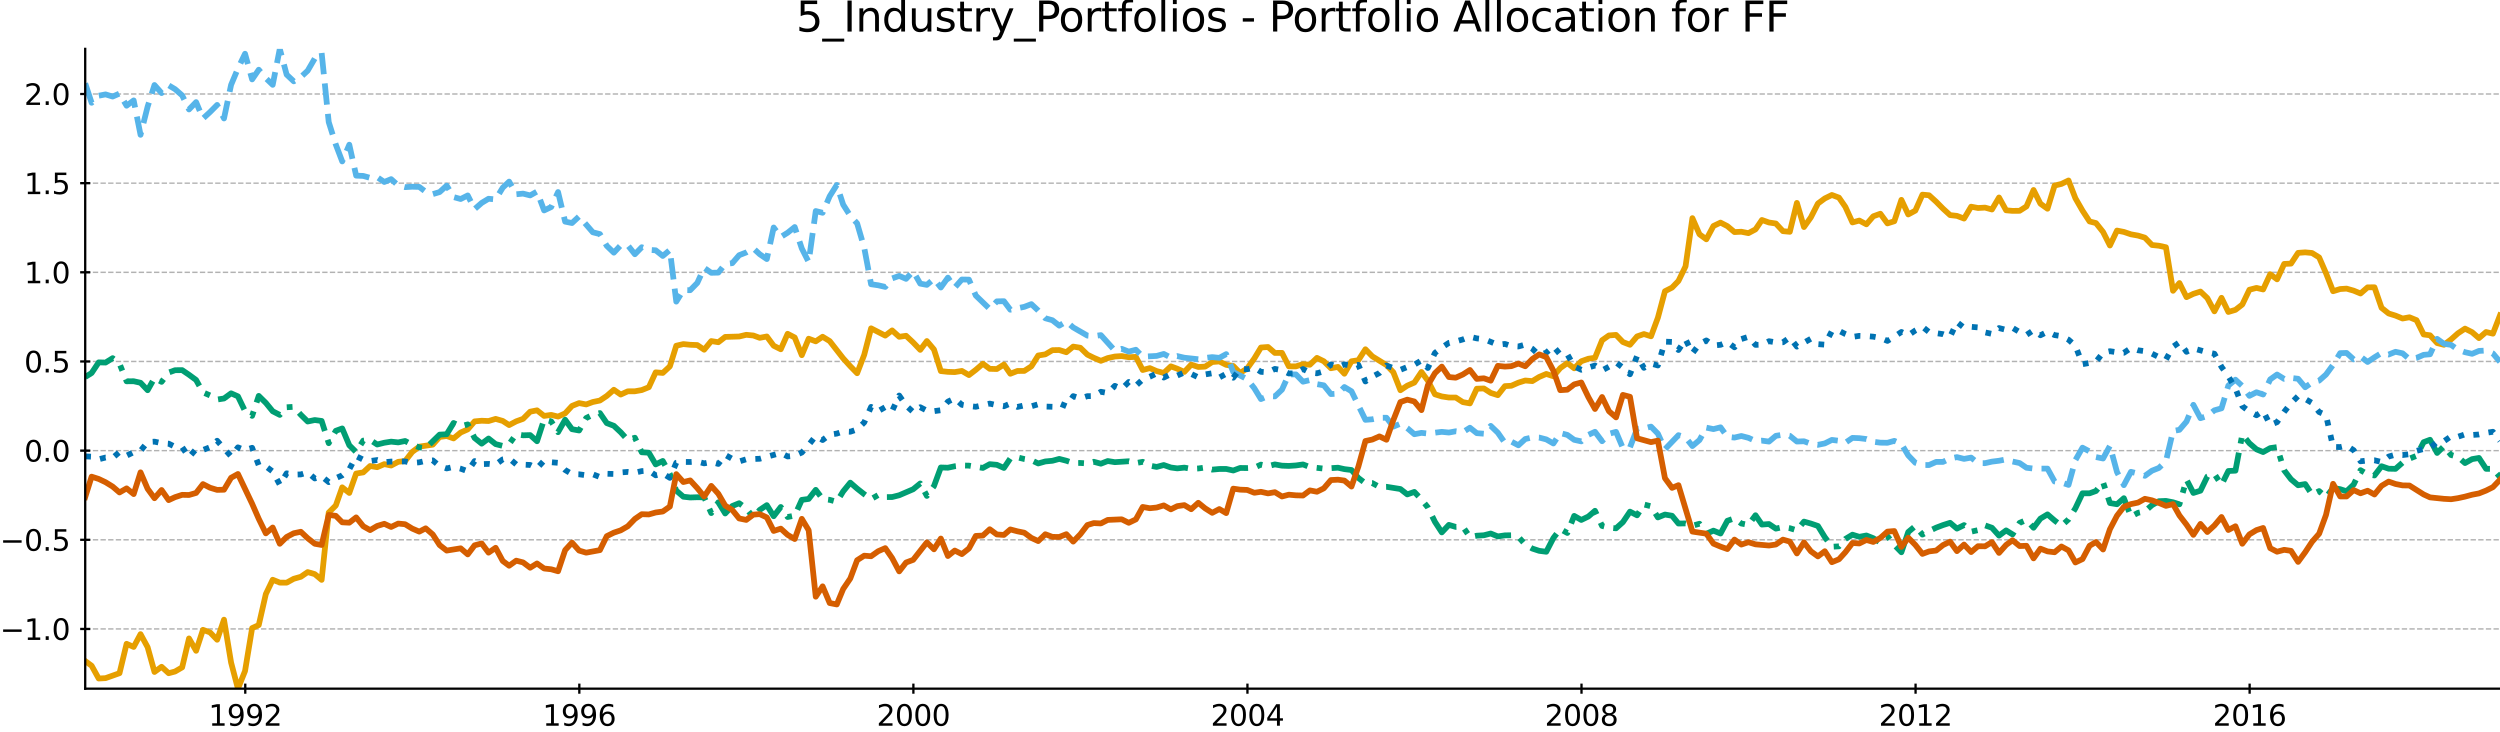 <?xml version="1.0" encoding="utf-8" standalone="no"?>
<!DOCTYPE svg PUBLIC "-//W3C//DTD SVG 1.1//EN"
  "http://www.w3.org/Graphics/SVG/1.1/DTD/svg11.dtd">
<svg xmlns:xlink="http://www.w3.org/1999/xlink" width="866.533pt" height="253.63pt" viewBox="0 0 866.533 253.63" xmlns="http://www.w3.org/2000/svg" version="1.1">
 <defs>
  <style type="text/css">*{stroke-linejoin: round; stroke-linecap: butt}</style>
 </defs>
 <g id="figure_1">
  <g id="patch_1">
   <path d="M 0 253.63 
L 866.533 253.63 
L 866.533 0 
L 0 0 
z
" style="fill: #ffffff"/>
  </g>
  <g id="axes_1">
   <g id="patch_2">
    <path d="M 29.533 238.702 
L 866.533 238.702 
L 866.533 16.942 
L 29.533 16.942 
z
" style="fill: #ffffff"/>
   </g>
   <g id="matplotlib.axis_1">
    <g id="xtick_1">
     <g id="line2d_1">
      <defs>
       <path id="m4f20a49d21" d="M 0 1.75 
L 0 -1.75 
" style="stroke: #000000; stroke-width: 0.8"/>
      </defs>
      <g>
       <use xlink:href="#m4f20a49d21" x="85.011" y="238.702" style="stroke: #000000; stroke-width: 0.8"/>
      </g>
     </g>
     <g id="text_1">
      <!-- 1992 -->
      <g transform="translate(72.286 251.55) scale(0.1 -0.1)">
       <defs>
        <path id="DejaVuSans-31" d="M 794 531 
L 1825 531 
L 1825 4091 
L 703 3866 
L 703 4441 
L 1819 4666 
L 2450 4666 
L 2450 531 
L 3481 531 
L 3481 0 
L 794 0 
L 794 531 
z
" transform="scale(0.016)"/>
        <path id="DejaVuSans-39" d="M 703 97 
L 703 672 
Q 941 559 1184 500 
Q 1428 441 1663 441 
Q 2288 441 2617 861 
Q 2947 1281 2994 2138 
Q 2813 1869 2534 1725 
Q 2256 1581 1919 1581 
Q 1219 1581 811 2004 
Q 403 2428 403 3163 
Q 403 3881 828 4315 
Q 1253 4750 1959 4750 
Q 2769 4750 3195 4129 
Q 3622 3509 3622 2328 
Q 3622 1225 3098 567 
Q 2575 -91 1691 -91 
Q 1453 -91 1209 -44 
Q 966 3 703 97 
z
M 1959 2075 
Q 2384 2075 2632 2365 
Q 2881 2656 2881 3163 
Q 2881 3666 2632 3958 
Q 2384 4250 1959 4250 
Q 1534 4250 1286 3958 
Q 1038 3666 1038 3163 
Q 1038 2656 1286 2365 
Q 1534 2075 1959 2075 
z
" transform="scale(0.016)"/>
        <path id="DejaVuSans-32" d="M 1228 531 
L 3431 531 
L 3431 0 
L 469 0 
L 469 531 
Q 828 903 1448 1529 
Q 2069 2156 2228 2338 
Q 2531 2678 2651 2914 
Q 2772 3150 2772 3378 
Q 2772 3750 2511 3984 
Q 2250 4219 1831 4219 
Q 1534 4219 1204 4116 
Q 875 4013 500 3803 
L 500 4441 
Q 881 4594 1212 4672 
Q 1544 4750 1819 4750 
Q 2544 4750 2975 4387 
Q 3406 4025 3406 3419 
Q 3406 3131 3298 2873 
Q 3191 2616 2906 2266 
Q 2828 2175 2409 1742 
Q 1991 1309 1228 531 
z
" transform="scale(0.016)"/>
       </defs>
       <use xlink:href="#DejaVuSans-31"/>
       <use xlink:href="#DejaVuSans-39" x="63.623"/>
       <use xlink:href="#DejaVuSans-39" x="127.246"/>
       <use xlink:href="#DejaVuSans-32" x="190.869"/>
      </g>
     </g>
    </g>
    <g id="xtick_2">
     <g id="line2d_2">
      <g>
       <use xlink:href="#m4f20a49d21" x="200.8" y="238.702" style="stroke: #000000; stroke-width: 0.8"/>
      </g>
     </g>
     <g id="text_2">
      <!-- 1996 -->
      <g transform="translate(188.075 251.55) scale(0.1 -0.1)">
       <defs>
        <path id="DejaVuSans-36" d="M 2113 2584 
Q 1688 2584 1439 2293 
Q 1191 2003 1191 1497 
Q 1191 994 1439 701 
Q 1688 409 2113 409 
Q 2538 409 2786 701 
Q 3034 994 3034 1497 
Q 3034 2003 2786 2293 
Q 2538 2584 2113 2584 
z
M 3366 4563 
L 3366 3988 
Q 3128 4100 2886 4159 
Q 2644 4219 2406 4219 
Q 1781 4219 1451 3797 
Q 1122 3375 1075 2522 
Q 1259 2794 1537 2939 
Q 1816 3084 2150 3084 
Q 2853 3084 3261 2657 
Q 3669 2231 3669 1497 
Q 3669 778 3244 343 
Q 2819 -91 2113 -91 
Q 1303 -91 875 529 
Q 447 1150 447 2328 
Q 447 3434 972 4092 
Q 1497 4750 2381 4750 
Q 2619 4750 2861 4703 
Q 3103 4656 3366 4563 
z
" transform="scale(0.016)"/>
       </defs>
       <use xlink:href="#DejaVuSans-31"/>
       <use xlink:href="#DejaVuSans-39" x="63.623"/>
       <use xlink:href="#DejaVuSans-39" x="127.246"/>
       <use xlink:href="#DejaVuSans-36" x="190.869"/>
      </g>
     </g>
    </g>
    <g id="xtick_3">
     <g id="line2d_3">
      <g>
       <use xlink:href="#m4f20a49d21" x="316.59" y="238.702" style="stroke: #000000; stroke-width: 0.8"/>
      </g>
     </g>
     <g id="text_3">
      <!-- 2000 -->
      <g transform="translate(303.865 251.55) scale(0.1 -0.1)">
       <defs>
        <path id="DejaVuSans-30" d="M 2034 4250 
Q 1547 4250 1301 3770 
Q 1056 3291 1056 2328 
Q 1056 1369 1301 889 
Q 1547 409 2034 409 
Q 2525 409 2770 889 
Q 3016 1369 3016 2328 
Q 3016 3291 2770 3770 
Q 2525 4250 2034 4250 
z
M 2034 4750 
Q 2819 4750 3233 4129 
Q 3647 3509 3647 2328 
Q 3647 1150 3233 529 
Q 2819 -91 2034 -91 
Q 1250 -91 836 529 
Q 422 1150 422 2328 
Q 422 3509 836 4129 
Q 1250 4750 2034 4750 
z
" transform="scale(0.016)"/>
       </defs>
       <use xlink:href="#DejaVuSans-32"/>
       <use xlink:href="#DejaVuSans-30" x="63.623"/>
       <use xlink:href="#DejaVuSans-30" x="127.246"/>
       <use xlink:href="#DejaVuSans-30" x="190.869"/>
      </g>
     </g>
    </g>
    <g id="xtick_4">
     <g id="line2d_4">
      <g>
       <use xlink:href="#m4f20a49d21" x="432.38" y="238.702" style="stroke: #000000; stroke-width: 0.8"/>
      </g>
     </g>
     <g id="text_4">
      <!-- 2004 -->
      <g transform="translate(419.655 251.55) scale(0.1 -0.1)">
       <defs>
        <path id="DejaVuSans-34" d="M 2419 4116 
L 825 1625 
L 2419 1625 
L 2419 4116 
z
M 2253 4666 
L 3047 4666 
L 3047 1625 
L 3713 1625 
L 3713 1100 
L 3047 1100 
L 3047 0 
L 2419 0 
L 2419 1100 
L 313 1100 
L 313 1709 
L 2253 4666 
z
" transform="scale(0.016)"/>
       </defs>
       <use xlink:href="#DejaVuSans-32"/>
       <use xlink:href="#DejaVuSans-30" x="63.623"/>
       <use xlink:href="#DejaVuSans-30" x="127.246"/>
       <use xlink:href="#DejaVuSans-34" x="190.869"/>
      </g>
     </g>
    </g>
    <g id="xtick_5">
     <g id="line2d_5">
      <g>
       <use xlink:href="#m4f20a49d21" x="548.17" y="238.702" style="stroke: #000000; stroke-width: 0.8"/>
      </g>
     </g>
     <g id="text_5">
      <!-- 2008 -->
      <g transform="translate(535.445 251.55) scale(0.1 -0.1)">
       <defs>
        <path id="DejaVuSans-38" d="M 2034 2216 
Q 1584 2216 1326 1975 
Q 1069 1734 1069 1313 
Q 1069 891 1326 650 
Q 1584 409 2034 409 
Q 2484 409 2743 651 
Q 3003 894 3003 1313 
Q 3003 1734 2745 1975 
Q 2488 2216 2034 2216 
z
M 1403 2484 
Q 997 2584 770 2862 
Q 544 3141 544 3541 
Q 544 4100 942 4425 
Q 1341 4750 2034 4750 
Q 2731 4750 3128 4425 
Q 3525 4100 3525 3541 
Q 3525 3141 3298 2862 
Q 3072 2584 2669 2484 
Q 3125 2378 3379 2068 
Q 3634 1759 3634 1313 
Q 3634 634 3220 271 
Q 2806 -91 2034 -91 
Q 1263 -91 848 271 
Q 434 634 434 1313 
Q 434 1759 690 2068 
Q 947 2378 1403 2484 
z
M 1172 3481 
Q 1172 3119 1398 2916 
Q 1625 2713 2034 2713 
Q 2441 2713 2670 2916 
Q 2900 3119 2900 3481 
Q 2900 3844 2670 4047 
Q 2441 4250 2034 4250 
Q 1625 4250 1398 4047 
Q 1172 3844 1172 3481 
z
" transform="scale(0.016)"/>
       </defs>
       <use xlink:href="#DejaVuSans-32"/>
       <use xlink:href="#DejaVuSans-30" x="63.623"/>
       <use xlink:href="#DejaVuSans-30" x="127.246"/>
       <use xlink:href="#DejaVuSans-38" x="190.869"/>
      </g>
     </g>
    </g>
    <g id="xtick_6">
     <g id="line2d_6">
      <g>
       <use xlink:href="#m4f20a49d21" x="663.96" y="238.702" style="stroke: #000000; stroke-width: 0.8"/>
      </g>
     </g>
     <g id="text_6">
      <!-- 2012 -->
      <g transform="translate(651.235 251.55) scale(0.1 -0.1)">
       <use xlink:href="#DejaVuSans-32"/>
       <use xlink:href="#DejaVuSans-30" x="63.623"/>
       <use xlink:href="#DejaVuSans-31" x="127.246"/>
       <use xlink:href="#DejaVuSans-32" x="190.869"/>
      </g>
     </g>
    </g>
    <g id="xtick_7">
     <g id="line2d_7">
      <g>
       <use xlink:href="#m4f20a49d21" x="779.75" y="238.702" style="stroke: #000000; stroke-width: 0.8"/>
      </g>
     </g>
     <g id="text_7">
      <!-- 2016 -->
      <g transform="translate(767.025 251.55) scale(0.1 -0.1)">
       <use xlink:href="#DejaVuSans-32"/>
       <use xlink:href="#DejaVuSans-30" x="63.623"/>
       <use xlink:href="#DejaVuSans-31" x="127.246"/>
       <use xlink:href="#DejaVuSans-36" x="190.869"/>
      </g>
     </g>
    </g>
   </g>
   <g id="matplotlib.axis_2">
    <g id="ytick_1">
     <g id="line2d_8">
      <path d="M 29.533 218.003 
L 866.533 218.003 
" clip-path="url(#p9a64d55aba)" style="fill: none; stroke-dasharray: 1.85,0.8; stroke-dashoffset: 0; stroke: #b2b2b2; stroke-width: 0.5"/>
     </g>
     <g id="line2d_9">
      <defs>
       <path id="md3fac40195" d="M 1.75 0 
L -1.75 -0 
" style="stroke: #000000; stroke-width: 0.8"/>
      </defs>
      <g>
       <use xlink:href="#md3fac40195" x="29.533" y="218.003" style="stroke: #000000; stroke-width: 0.8"/>
      </g>
     </g>
     <g id="text_8">
      <!-- −1.0 -->
      <g transform="translate(0 221.802) scale(0.1 -0.1)">
       <defs>
        <path id="DejaVuSans-2212" d="M 678 2272 
L 4684 2272 
L 4684 1741 
L 678 1741 
L 678 2272 
z
" transform="scale(0.016)"/>
        <path id="DejaVuSans-2e" d="M 684 794 
L 1344 794 
L 1344 0 
L 684 0 
L 684 794 
z
" transform="scale(0.016)"/>
       </defs>
       <use xlink:href="#DejaVuSans-2212"/>
       <use xlink:href="#DejaVuSans-31" x="83.789"/>
       <use xlink:href="#DejaVuSans-2e" x="147.412"/>
       <use xlink:href="#DejaVuSans-30" x="179.199"/>
      </g>
     </g>
    </g>
    <g id="ytick_2">
     <g id="line2d_10">
      <path d="M 29.533 187.1 
L 866.533 187.1 
" clip-path="url(#p9a64d55aba)" style="fill: none; stroke-dasharray: 1.85,0.8; stroke-dashoffset: 0; stroke: #b2b2b2; stroke-width: 0.5"/>
     </g>
     <g id="line2d_11">
      <g>
       <use xlink:href="#md3fac40195" x="29.533" y="187.1" style="stroke: #000000; stroke-width: 0.8"/>
      </g>
     </g>
     <g id="text_9">
      <!-- −0.5 -->
      <g transform="translate(0 190.899) scale(0.1 -0.1)">
       <defs>
        <path id="DejaVuSans-35" d="M 691 4666 
L 3169 4666 
L 3169 4134 
L 1269 4134 
L 1269 2991 
Q 1406 3038 1543 3061 
Q 1681 3084 1819 3084 
Q 2600 3084 3056 2656 
Q 3513 2228 3513 1497 
Q 3513 744 3044 326 
Q 2575 -91 1722 -91 
Q 1428 -91 1123 -41 
Q 819 9 494 109 
L 494 744 
Q 775 591 1075 516 
Q 1375 441 1709 441 
Q 2250 441 2565 725 
Q 2881 1009 2881 1497 
Q 2881 1984 2565 2268 
Q 2250 2553 1709 2553 
Q 1456 2553 1204 2497 
Q 953 2441 691 2322 
L 691 4666 
z
" transform="scale(0.016)"/>
       </defs>
       <use xlink:href="#DejaVuSans-2212"/>
       <use xlink:href="#DejaVuSans-30" x="83.789"/>
       <use xlink:href="#DejaVuSans-2e" x="147.412"/>
       <use xlink:href="#DejaVuSans-35" x="179.199"/>
      </g>
     </g>
    </g>
    <g id="ytick_3">
     <g id="line2d_12">
      <path d="M 29.533 156.196 
L 866.533 156.196 
" clip-path="url(#p9a64d55aba)" style="fill: none; stroke-dasharray: 1.85,0.8; stroke-dashoffset: 0; stroke: #b2b2b2; stroke-width: 0.5"/>
     </g>
     <g id="line2d_13">
      <g>
       <use xlink:href="#md3fac40195" x="29.533" y="156.196" style="stroke: #000000; stroke-width: 0.8"/>
      </g>
     </g>
     <g id="text_10">
      <!-- 0.0 -->
      <g transform="translate(8.38 159.995) scale(0.1 -0.1)">
       <use xlink:href="#DejaVuSans-30"/>
       <use xlink:href="#DejaVuSans-2e" x="63.623"/>
       <use xlink:href="#DejaVuSans-30" x="95.41"/>
      </g>
     </g>
    </g>
    <g id="ytick_4">
     <g id="line2d_14">
      <path d="M 29.533 125.292 
L 866.533 125.292 
" clip-path="url(#p9a64d55aba)" style="fill: none; stroke-dasharray: 1.85,0.8; stroke-dashoffset: 0; stroke: #b2b2b2; stroke-width: 0.5"/>
     </g>
     <g id="line2d_15">
      <g>
       <use xlink:href="#md3fac40195" x="29.533" y="125.292" style="stroke: #000000; stroke-width: 0.8"/>
      </g>
     </g>
     <g id="text_11">
      <!-- 0.5 -->
      <g transform="translate(8.38 129.091) scale(0.1 -0.1)">
       <use xlink:href="#DejaVuSans-30"/>
       <use xlink:href="#DejaVuSans-2e" x="63.623"/>
       <use xlink:href="#DejaVuSans-35" x="95.41"/>
      </g>
     </g>
    </g>
    <g id="ytick_5">
     <g id="line2d_16">
      <path d="M 29.533 94.388 
L 866.533 94.388 
" clip-path="url(#p9a64d55aba)" style="fill: none; stroke-dasharray: 1.85,0.8; stroke-dashoffset: 0; stroke: #b2b2b2; stroke-width: 0.5"/>
     </g>
     <g id="line2d_17">
      <g>
       <use xlink:href="#md3fac40195" x="29.533" y="94.388" style="stroke: #000000; stroke-width: 0.8"/>
      </g>
     </g>
     <g id="text_12">
      <!-- 1.0 -->
      <g transform="translate(8.38 98.187) scale(0.1 -0.1)">
       <use xlink:href="#DejaVuSans-31"/>
       <use xlink:href="#DejaVuSans-2e" x="63.623"/>
       <use xlink:href="#DejaVuSans-30" x="95.41"/>
      </g>
     </g>
    </g>
    <g id="ytick_6">
     <g id="line2d_18">
      <path d="M 29.533 63.484 
L 866.533 63.484 
" clip-path="url(#p9a64d55aba)" style="fill: none; stroke-dasharray: 1.85,0.8; stroke-dashoffset: 0; stroke: #b2b2b2; stroke-width: 0.5"/>
     </g>
     <g id="line2d_19">
      <g>
       <use xlink:href="#md3fac40195" x="29.533" y="63.484" style="stroke: #000000; stroke-width: 0.8"/>
      </g>
     </g>
     <g id="text_13">
      <!-- 1.5 -->
      <g transform="translate(8.38 67.284) scale(0.1 -0.1)">
       <use xlink:href="#DejaVuSans-31"/>
       <use xlink:href="#DejaVuSans-2e" x="63.623"/>
       <use xlink:href="#DejaVuSans-35" x="95.41"/>
      </g>
     </g>
    </g>
    <g id="ytick_7">
     <g id="line2d_20">
      <path d="M 29.533 32.581 
L 866.533 32.581 
" clip-path="url(#p9a64d55aba)" style="fill: none; stroke-dasharray: 1.85,0.8; stroke-dashoffset: 0; stroke: #b2b2b2; stroke-width: 0.5"/>
     </g>
     <g id="line2d_21">
      <g>
       <use xlink:href="#md3fac40195" x="29.533" y="32.581" style="stroke: #000000; stroke-width: 0.8"/>
      </g>
     </g>
     <g id="text_14">
      <!-- 2.0 -->
      <g transform="translate(8.38 36.38) scale(0.1 -0.1)">
       <use xlink:href="#DejaVuSans-32"/>
       <use xlink:href="#DejaVuSans-2e" x="63.623"/>
       <use xlink:href="#DejaVuSans-30" x="95.41"/>
      </g>
     </g>
    </g>
   </g>
   <g id="line2d_22">
    <path d="M 29.533 229.126 
L 31.752 230.743 
L 34.209 235.181 
L 36.586 235.052 
L 41.421 233.339 
L 43.878 223.157 
L 46.335 224.234 
L 48.712 219.807 
L 51.169 224.327 
L 53.547 232.912 
L 56.004 231.116 
L 58.46 233.345 
L 60.68 232.753 
L 63.136 231.317 
L 65.514 221.29 
L 67.971 225.572 
L 70.349 218.307 
L 72.805 219.2 
L 75.262 221.745 
L 77.64 214.792 
L 80.097 229.639 
L 82.474 238.702 
L 84.931 232.593 
L 87.388 217.709 
L 89.686 216.659 
L 92.143 205.899 
L 94.521 200.949 
L 96.978 201.94 
L 99.355 201.963 
L 101.812 200.618 
L 104.269 199.922 
L 106.647 198.287 
L 109.104 198.999 
L 111.481 200.991 
L 113.938 177.657 
L 116.395 175.204 
L 118.614 168.918 
L 121.071 170.864 
L 123.449 164.138 
L 125.906 163.736 
L 128.283 161.524 
L 130.74 161.933 
L 133.197 160.87 
L 135.574 161.357 
L 138.031 160.067 
L 140.409 159.809 
L 142.866 156.661 
L 145.323 154.808 
L 149.999 154.121 
L 152.376 151.461 
L 154.833 151.122 
L 157.211 151.962 
L 159.668 149.919 
L 162.125 148.829 
L 164.502 146.059 
L 166.959 145.836 
L 169.337 145.935 
L 171.793 145.194 
L 174.25 145.901 
L 176.469 147.338 
L 178.926 146.041 
L 181.304 145.176 
L 183.761 142.696 
L 186.138 142.224 
L 188.595 144.163 
L 191.052 143.807 
L 193.43 144.392 
L 195.887 143.28 
L 198.264 140.696 
L 200.721 139.713 
L 203.178 140.182 
L 205.476 139.339 
L 207.933 138.829 
L 210.311 137.244 
L 212.768 135.098 
L 215.145 136.758 
L 217.602 135.638 
L 220.059 135.623 
L 222.437 135.199 
L 224.894 134.213 
L 227.271 129.056 
L 229.728 129.263 
L 232.185 126.987 
L 234.404 119.834 
L 236.861 119.263 
L 239.239 119.507 
L 241.695 119.601 
L 244.073 121.214 
L 246.53 118.219 
L 248.987 118.619 
L 251.364 116.78 
L 256.199 116.635 
L 258.656 116.052 
L 261.113 116.284 
L 263.332 117.097 
L 265.789 116.626 
L 268.166 119.84 
L 270.623 121.063 
L 273.001 115.7 
L 275.458 116.978 
L 277.914 123.104 
L 280.292 117.397 
L 282.749 118.314 
L 285.127 116.722 
L 287.583 118.227 
L 292.259 124.213 
L 294.716 126.928 
L 297.094 129.364 
L 299.551 122.976 
L 301.928 113.806 
L 306.842 116.327 
L 309.22 114.523 
L 311.677 116.738 
L 314.054 116.385 
L 316.511 118.694 
L 318.968 121.264 
L 321.266 118.21 
L 323.723 121.128 
L 326.101 128.622 
L 328.558 128.887 
L 330.935 128.971 
L 333.392 128.569 
L 335.849 130.007 
L 338.227 128.185 
L 340.683 126.077 
L 343.061 127.841 
L 345.518 127.908 
L 347.975 126.351 
L 350.194 129.546 
L 352.651 128.582 
L 355.028 128.562 
L 357.485 126.978 
L 359.863 123.215 
L 362.32 122.823 
L 364.777 121.374 
L 367.154 121.324 
L 369.611 122.088 
L 371.989 120.136 
L 374.446 120.536 
L 376.902 122.924 
L 379.122 124.018 
L 381.578 125.071 
L 383.956 124.113 
L 386.413 123.58 
L 388.791 123.41 
L 391.247 123.816 
L 393.704 123.692 
L 396.082 128.25 
L 398.539 127.592 
L 400.916 128.622 
L 403.373 129.267 
L 405.83 126.978 
L 408.049 127.799 
L 410.506 128.908 
L 412.884 126.378 
L 415.341 127.197 
L 417.718 127.076 
L 420.175 125.483 
L 422.632 125.281 
L 425.01 126.465 
L 427.466 126.845 
L 429.844 129.287 
L 432.301 127.703 
L 434.758 124.255 
L 437.056 120.454 
L 439.513 120.272 
L 441.891 122.336 
L 444.348 122.307 
L 446.725 126.974 
L 449.182 126.993 
L 451.639 126.213 
L 454.016 126.426 
L 456.473 124.047 
L 458.851 125.217 
L 461.308 127.633 
L 463.765 127.173 
L 465.984 129.539 
L 468.441 125.222 
L 470.818 124.857 
L 473.275 121.061 
L 475.653 123.508 
L 480.567 126.53 
L 482.944 129.018 
L 485.401 135.26 
L 487.779 133.673 
L 490.235 132.605 
L 492.692 128.932 
L 494.911 131.939 
L 497.368 136.672 
L 499.746 137.41 
L 502.203 137.786 
L 504.58 137.787 
L 507.037 139.378 
L 509.494 139.821 
L 511.872 134.729 
L 514.329 134.647 
L 516.706 136.183 
L 519.163 136.972 
L 521.62 133.838 
L 523.839 133.713 
L 526.296 132.634 
L 528.674 131.887 
L 531.13 132.096 
L 533.508 130.651 
L 535.965 129.611 
L 538.422 130.416 
L 540.799 127.592 
L 543.256 125.842 
L 545.634 127.655 
L 548.091 125.224 
L 550.548 124.341 
L 552.846 124.007 
L 555.303 117.945 
L 557.681 116.27 
L 560.137 116.079 
L 562.515 118.551 
L 564.972 119.504 
L 567.429 116.607 
L 569.806 115.786 
L 572.263 116.564 
L 574.641 110.128 
L 577.098 100.938 
L 579.555 99.686 
L 581.774 97.381 
L 584.231 92.316 
L 586.608 75.614 
L 589.065 81.208 
L 591.443 82.946 
L 593.9 78.331 
L 596.356 77.158 
L 598.734 78.383 
L 601.191 80.439 
L 603.569 80.323 
L 606.025 80.81 
L 608.482 79.507 
L 610.701 76.249 
L 613.158 77.124 
L 615.536 77.471 
L 617.993 80.123 
L 620.37 80.348 
L 622.827 70.329 
L 625.284 78.697 
L 627.662 75.351 
L 630.119 70.54 
L 632.496 68.784 
L 634.953 67.578 
L 637.41 68.501 
L 639.629 71.706 
L 642.086 77.096 
L 644.464 76.449 
L 646.92 77.751 
L 649.298 74.971 
L 651.755 74.078 
L 654.212 77.432 
L 656.589 76.687 
L 659.046 69.273 
L 661.424 74.33 
L 663.881 72.999 
L 666.338 67.47 
L 668.636 67.681 
L 671.093 69.914 
L 673.47 72.317 
L 675.927 74.559 
L 678.305 74.825 
L 680.762 75.758 
L 683.219 71.639 
L 685.596 72.094 
L 688.053 71.965 
L 690.431 72.616 
L 692.888 68.454 
L 695.344 72.893 
L 697.564 73.093 
L 700.02 73.068 
L 702.398 71.554 
L 704.855 65.851 
L 707.233 70.595 
L 709.689 72.346 
L 712.146 64.317 
L 714.524 63.748 
L 716.981 62.556 
L 719.358 68.71 
L 721.815 72.999 
L 724.272 76.758 
L 726.491 77.317 
L 728.948 80.401 
L 731.326 85.092 
L 733.783 79.918 
L 736.16 80.39 
L 738.617 81.221 
L 741.074 81.658 
L 743.452 82.375 
L 745.908 84.92 
L 748.286 85.17 
L 750.743 85.703 
L 753.2 100.793 
L 755.419 98.103 
L 757.876 102.996 
L 760.253 101.853 
L 762.71 101.059 
L 765.088 103.321 
L 767.545 107.911 
L 770.002 103.228 
L 772.379 108.131 
L 774.836 107.399 
L 777.214 105.554 
L 779.671 100.429 
L 782.127 99.789 
L 784.426 100.333 
L 786.883 95.036 
L 789.26 96.82 
L 791.717 91.482 
L 794.095 91.373 
L 796.552 87.646 
L 799.009 87.469 
L 801.386 87.688 
L 803.843 89.223 
L 806.221 94.687 
L 808.677 100.942 
L 811.134 100.184 
L 813.353 100.041 
L 815.81 100.745 
L 818.188 101.728 
L 820.645 99.595 
L 823.022 99.582 
L 825.479 106.701 
L 827.936 108.654 
L 830.314 109.396 
L 832.771 110.402 
L 835.148 109.971 
L 837.605 110.976 
L 840.062 115.93 
L 842.281 116.213 
L 844.738 118.906 
L 847.116 119.509 
L 849.572 117.646 
L 851.95 115.535 
L 854.407 113.905 
L 856.864 115.146 
L 859.241 117.197 
L 861.698 115.083 
L 864.076 115.651 
L 866.533 109.309 
L 866.533 109.309 
" clip-path="url(#p9a64d55aba)" style="fill: none; stroke: #e69f00; stroke-width: 2; stroke-linecap: square"/>
   </g>
   <g id="line2d_23">
    <path d="M 29.533 28.895 
L 31.752 35.621 
L 34.209 33.179 
L 36.586 32.718 
L 39.043 33.467 
L 41.421 32.426 
L 43.878 36.64 
L 46.335 34.804 
L 48.712 46.727 
L 51.169 36.954 
L 53.547 29.469 
L 56.004 32.258 
L 58.46 29.581 
L 60.68 30.91 
L 63.136 33.061 
L 65.514 37.933 
L 67.971 35.392 
L 70.349 41.099 
L 72.805 38.84 
L 75.262 36.369 
L 77.64 41.052 
L 80.097 29.415 
L 82.474 23.738 
L 84.931 18.632 
L 87.388 27.516 
L 89.686 24.165 
L 92.143 27.111 
L 94.521 29.402 
L 96.978 16.942 
L 99.355 25.864 
L 101.812 28.186 
L 104.269 26.719 
L 106.647 24.5 
L 109.104 20.276 
L 111.481 18.293 
L 113.938 42.303 
L 116.395 50.111 
L 118.614 55.948 
L 121.071 50.155 
L 123.449 60.877 
L 125.906 60.98 
L 128.283 61.641 
L 130.74 61.41 
L 133.197 63.076 
L 135.574 62.094 
L 138.031 64.294 
L 140.409 64.867 
L 142.866 64.719 
L 145.323 64.787 
L 147.542 66.456 
L 149.999 67.282 
L 152.376 66.574 
L 154.833 64.332 
L 157.211 68.309 
L 159.668 68.982 
L 162.125 67.74 
L 164.502 72.478 
L 166.959 70.328 
L 169.337 68.891 
L 171.793 69.124 
L 174.25 65.061 
L 176.469 62.952 
L 178.926 67.333 
L 181.304 67.113 
L 183.761 67.73 
L 186.138 66.392 
L 188.595 72.934 
L 191.052 71.763 
L 193.43 66.564 
L 195.887 76.821 
L 198.264 77.308 
L 200.721 75.015 
L 205.476 80.512 
L 207.933 81.136 
L 210.311 85.22 
L 212.768 87.578 
L 215.145 85.02 
L 217.602 85.029 
L 220.059 88.121 
L 222.437 85.69 
L 224.894 86.608 
L 227.271 86.757 
L 229.728 88.716 
L 232.185 86.655 
L 234.404 104.544 
L 236.861 100.545 
L 239.239 100.581 
L 241.695 98.059 
L 244.073 92.846 
L 246.53 94.554 
L 248.987 94.488 
L 251.364 91.494 
L 253.821 91.213 
L 256.199 88.456 
L 258.656 87.494 
L 261.113 86.081 
L 263.332 88.124 
L 265.789 89.795 
L 268.166 78.854 
L 270.623 82.149 
L 273.001 80.666 
L 275.458 78.693 
L 277.914 86.113 
L 280.292 90.811 
L 282.749 73.149 
L 285.127 73.75 
L 287.583 68.022 
L 290.04 64.117 
L 292.259 70.939 
L 294.716 74.792 
L 297.094 77.429 
L 299.551 85.868 
L 301.928 98.526 
L 304.385 98.879 
L 306.842 99.443 
L 309.22 96.501 
L 311.677 95.63 
L 314.054 96.655 
L 316.511 94.022 
L 318.968 98.31 
L 321.266 98.737 
L 323.723 96.648 
L 326.101 99.655 
L 328.558 96.238 
L 330.935 99.671 
L 333.392 96.879 
L 335.849 96.924 
L 338.227 102.445 
L 343.061 107.109 
L 345.518 104.454 
L 347.975 104.396 
L 350.194 107.35 
L 355.028 106.357 
L 357.485 105.417 
L 359.863 107.643 
L 362.32 110.31 
L 364.777 110.999 
L 367.154 112.876 
L 369.611 111.424 
L 371.989 113.501 
L 376.902 116.329 
L 379.122 116.51 
L 381.578 116.154 
L 386.413 121.516 
L 388.791 120.905 
L 391.247 121.871 
L 393.704 121.227 
L 396.082 123.624 
L 400.916 123.37 
L 403.373 122.679 
L 405.83 123.955 
L 408.049 123.417 
L 410.506 123.99 
L 415.341 124.52 
L 417.718 124.076 
L 420.175 123.778 
L 422.632 124.04 
L 425.01 122.748 
L 427.466 128.942 
L 432.301 131.435 
L 434.758 134.565 
L 437.056 138.326 
L 439.513 137.277 
L 441.891 137.4 
L 444.348 135.056 
L 446.725 129.781 
L 449.182 129.773 
L 451.639 132.3 
L 454.016 131.739 
L 456.473 133.14 
L 458.851 133.559 
L 461.308 136.591 
L 463.765 136.445 
L 465.984 134.146 
L 468.441 135.621 
L 473.275 145.518 
L 475.653 145.329 
L 478.11 144.813 
L 480.567 144.791 
L 482.944 147.871 
L 485.401 146.869 
L 487.779 148.4 
L 490.235 150.503 
L 492.692 150.033 
L 494.911 150.275 
L 499.746 149.686 
L 502.203 149.926 
L 504.58 149.485 
L 507.037 149.796 
L 509.494 148.252 
L 511.872 150.141 
L 514.329 150.327 
L 516.706 147.615 
L 519.163 149.973 
L 521.62 153.491 
L 523.839 153.055 
L 526.296 154.348 
L 528.674 152.169 
L 531.13 151.615 
L 533.508 151.666 
L 535.965 152.305 
L 538.422 153.713 
L 540.799 150.109 
L 543.256 150.739 
L 545.634 152.447 
L 548.091 152.987 
L 550.548 150.726 
L 552.846 149.665 
L 555.303 152.929 
L 557.681 150.36 
L 560.137 149.686 
L 562.515 155.316 
L 564.972 155.059 
L 567.429 148.636 
L 569.806 148.505 
L 572.263 147.877 
L 574.641 150.302 
L 577.098 155.711 
L 581.774 150.832 
L 584.231 151.625 
L 586.608 154.613 
L 589.065 152.522 
L 591.443 148.23 
L 593.9 148.735 
L 596.356 148.112 
L 598.734 151.411 
L 601.191 151.669 
L 603.569 151.119 
L 606.025 151.755 
L 608.482 152.866 
L 610.701 152.73 
L 613.158 153.059 
L 615.536 151.064 
L 617.993 150.667 
L 620.37 151.051 
L 622.827 153.046 
L 625.284 152.947 
L 627.662 153.844 
L 630.119 154.187 
L 632.496 153.694 
L 634.953 152.474 
L 637.41 152.787 
L 639.629 153.457 
L 642.086 151.777 
L 644.464 151.875 
L 646.92 152.18 
L 649.298 153.12 
L 651.755 153.435 
L 654.212 153.473 
L 656.589 152.81 
L 659.046 153.855 
L 661.424 157.859 
L 663.881 160.408 
L 666.338 161.171 
L 668.636 161.186 
L 671.093 160.103 
L 673.47 160.099 
L 675.927 158.928 
L 678.305 158.446 
L 680.762 159.057 
L 683.219 158.611 
L 685.596 160.523 
L 688.053 160.535 
L 690.431 160.005 
L 692.888 159.702 
L 695.344 159.226 
L 697.564 159.966 
L 700.02 160.499 
L 702.398 162.126 
L 704.855 162.419 
L 709.689 162.42 
L 712.146 166.89 
L 714.524 167.243 
L 716.981 168.075 
L 719.358 159.487 
L 721.815 155.169 
L 724.272 156.474 
L 726.491 158.417 
L 728.948 158.923 
L 731.326 154.538 
L 733.783 163.635 
L 736.16 168.158 
L 738.617 163.539 
L 741.074 164.151 
L 743.452 164.927 
L 745.908 163.151 
L 748.286 162.202 
L 750.743 159.869 
L 753.2 149.39 
L 755.419 148.984 
L 757.876 146.109 
L 760.253 140.316 
L 762.71 144.944 
L 765.088 144.177 
L 767.545 142.224 
L 770.002 141.531 
L 772.379 133.637 
L 774.836 131.606 
L 777.214 133.805 
L 779.671 137.204 
L 782.127 135.957 
L 784.426 136.742 
L 786.883 131.504 
L 789.26 129.815 
L 791.717 131.332 
L 794.095 130.994 
L 796.552 131.287 
L 799.009 134.23 
L 801.386 132.59 
L 803.843 131.926 
L 806.221 129.821 
L 808.677 126.47 
L 811.134 122.405 
L 813.353 122.33 
L 815.81 124.561 
L 818.188 123.607 
L 820.645 125.462 
L 823.022 123.849 
L 825.479 122.336 
L 827.936 122.886 
L 830.314 121.936 
L 832.771 122.469 
L 835.148 124.508 
L 837.605 124.046 
L 840.062 122.991 
L 842.281 122.797 
L 844.738 117.458 
L 847.116 119.164 
L 849.572 119.54 
L 851.95 121.211 
L 854.407 122.074 
L 856.864 122.636 
L 859.241 121.63 
L 861.698 121.508 
L 864.076 122.498 
L 866.533 125.422 
L 866.533 125.422 
" clip-path="url(#p9a64d55aba)" style="fill: none; stroke-dasharray: 7.4,3.2; stroke-dashoffset: 0; stroke: #56b4e9; stroke-width: 2"/>
   </g>
   <g id="line2d_24">
    <path d="M 29.533 130.681 
L 31.752 129.295 
L 34.209 125.603 
L 36.586 125.669 
L 39.043 124.143 
L 41.421 126.053 
L 43.878 132.16 
L 46.335 132.144 
L 48.712 132.672 
L 51.169 135.251 
L 53.547 131.021 
L 56.004 132.354 
L 58.46 129.12 
L 60.68 128.322 
L 63.136 128.288 
L 65.514 129.9 
L 67.971 131.703 
L 70.349 135.993 
L 72.805 137.063 
L 75.262 138.486 
L 77.64 138.121 
L 80.097 136.33 
L 82.474 137.384 
L 84.931 142.484 
L 87.388 144.139 
L 89.686 137.222 
L 92.143 139.646 
L 94.521 142.546 
L 96.978 143.809 
L 99.355 141.16 
L 101.812 141.017 
L 104.269 143.774 
L 106.647 146.103 
L 109.104 145.589 
L 111.481 145.905 
L 113.938 153.611 
L 116.395 149.324 
L 118.614 148.503 
L 121.071 154.342 
L 123.449 156.698 
L 125.906 152.72 
L 128.283 152.466 
L 130.74 154.073 
L 133.197 153.458 
L 135.574 153.085 
L 138.031 153.341 
L 140.409 152.851 
L 142.866 154.135 
L 145.323 155.057 
L 147.542 155.351 
L 152.376 150.648 
L 154.833 150.511 
L 157.211 146.615 
L 159.668 147.769 
L 162.125 147.104 
L 164.502 151.806 
L 166.959 153.775 
L 169.337 151.995 
L 171.793 153.933 
L 174.25 154.555 
L 176.469 153.924 
L 178.926 150.506 
L 181.304 150.881 
L 183.761 150.808 
L 186.138 152.941 
L 188.595 145.386 
L 191.052 146.059 
L 193.43 149.796 
L 195.887 145.49 
L 198.264 148.764 
L 200.721 149.213 
L 203.178 144.892 
L 205.476 143.763 
L 207.933 143.178 
L 210.311 146.652 
L 212.768 147.586 
L 215.145 149.82 
L 217.602 152.523 
L 220.059 151.722 
L 222.437 156.766 
L 224.894 156.913 
L 227.271 160.966 
L 229.728 159.774 
L 232.185 164.325 
L 234.404 170.054 
L 236.861 172.171 
L 239.239 172.432 
L 241.695 172.346 
L 244.073 172.386 
L 246.53 177.838 
L 248.987 174.107 
L 251.364 177.979 
L 253.821 175.392 
L 256.199 174.424 
L 258.656 176.224 
L 261.113 179.307 
L 263.332 176.74 
L 265.789 175.093 
L 268.166 178.93 
L 270.623 175.729 
L 273.001 179.201 
L 275.458 178.713 
L 277.914 173.259 
L 280.292 172.938 
L 282.749 169.79 
L 285.127 172.945 
L 287.583 173.252 
L 290.04 173.92 
L 292.259 170.32 
L 294.716 167.292 
L 297.094 169.364 
L 299.551 171.296 
L 301.928 173.003 
L 304.385 171.593 
L 306.842 172.301 
L 309.22 172.28 
L 311.677 171.661 
L 316.511 169.583 
L 318.968 167.579 
L 321.266 171.888 
L 323.723 168.489 
L 326.101 162.036 
L 328.558 162.115 
L 330.935 161.612 
L 333.392 161.347 
L 335.849 161.396 
L 340.683 162.188 
L 343.061 160.886 
L 345.518 161.111 
L 347.975 162.198 
L 350.194 158.896 
L 352.651 158.525 
L 355.028 159.102 
L 357.485 159.507 
L 359.863 160.639 
L 362.32 159.943 
L 364.777 159.712 
L 367.154 159.064 
L 369.611 159.7 
L 371.989 160.503 
L 374.446 160.471 
L 376.902 160.624 
L 379.122 160.057 
L 381.578 160.721 
L 383.956 159.798 
L 386.413 160.192 
L 391.247 159.877 
L 393.704 160.511 
L 396.082 160.075 
L 398.539 161.39 
L 400.916 161.841 
L 403.373 161.183 
L 405.83 162.041 
L 408.049 162.342 
L 410.506 162.088 
L 412.884 162.489 
L 415.341 162.379 
L 417.718 162.048 
L 420.175 162.776 
L 422.632 162.558 
L 425.01 162.546 
L 427.466 163.083 
L 429.844 162.201 
L 432.301 162.237 
L 434.758 162.115 
L 437.056 161.047 
L 439.513 161.571 
L 441.891 160.972 
L 444.348 161.407 
L 446.725 161.498 
L 449.182 161.332 
L 451.639 160.984 
L 454.016 161.891 
L 458.851 162.427 
L 463.765 162.113 
L 465.984 162.606 
L 468.441 162.908 
L 470.818 165.653 
L 473.275 167.523 
L 475.653 167.438 
L 478.11 168.78 
L 480.567 168.728 
L 485.401 169.502 
L 487.779 171.368 
L 490.235 170.503 
L 492.692 173.116 
L 494.911 175.873 
L 497.368 180.873 
L 499.746 184.531 
L 502.203 181.927 
L 504.58 182.633 
L 507.037 182.543 
L 509.494 186.149 
L 511.872 185.68 
L 514.329 185.53 
L 516.706 184.923 
L 519.163 185.929 
L 521.62 185.564 
L 523.839 185.523 
L 526.296 186.091 
L 528.674 188.74 
L 531.13 190.146 
L 533.508 190.929 
L 535.965 191.244 
L 538.422 186.491 
L 540.799 183.357 
L 543.256 184.728 
L 545.634 178.816 
L 548.091 180.221 
L 550.548 179.033 
L 552.846 177.049 
L 555.303 182.295 
L 557.681 182.904 
L 560.137 183.118 
L 562.515 180.987 
L 564.972 177.346 
L 567.429 178.613 
L 569.806 174.861 
L 572.263 175.474 
L 574.641 179.341 
L 577.098 178.349 
L 579.555 178.763 
L 581.774 181.468 
L 584.231 181.418 
L 586.608 182.228 
L 589.065 181.539 
L 591.443 185.015 
L 593.9 183.928 
L 596.356 184.928 
L 598.734 180.511 
L 601.191 179.647 
L 603.569 181.457 
L 606.025 181.924 
L 608.482 178.59 
L 610.701 181.826 
L 613.158 181.635 
L 615.536 183.229 
L 617.993 182.698 
L 620.37 183.078 
L 622.827 183.822 
L 625.284 180.799 
L 627.662 181.471 
L 630.119 182.309 
L 632.496 186.169 
L 634.953 189.509 
L 637.41 189.369 
L 639.629 186.819 
L 642.086 185.326 
L 644.464 186.068 
L 646.92 185.606 
L 649.298 186.544 
L 651.755 188.06 
L 654.212 185.838 
L 656.589 188.895 
L 659.046 191.418 
L 661.424 184.394 
L 663.881 182.339 
L 666.338 185.289 
L 668.636 184.074 
L 671.093 182.902 
L 673.47 181.995 
L 675.927 181.208 
L 678.305 183.225 
L 680.762 182.007 
L 683.219 184.284 
L 685.596 183.752 
L 688.053 182.104 
L 690.431 182.928 
L 692.888 185.66 
L 695.344 183.84 
L 697.564 185.225 
L 700.02 181.23 
L 702.398 180.23 
L 704.855 182.926 
L 707.233 179.764 
L 709.689 178.291 
L 712.146 180.405 
L 714.524 182.25 
L 716.981 180.017 
L 719.358 176.173 
L 721.815 170.979 
L 724.272 170.986 
L 726.491 170.185 
L 728.948 167.151 
L 731.326 174.364 
L 733.783 174.774 
L 736.16 172.684 
L 738.617 179.047 
L 741.074 177.745 
L 743.452 177.245 
L 745.908 175.09 
L 748.286 173.724 
L 750.743 173.622 
L 753.2 174.099 
L 755.419 174.797 
L 757.876 166.264 
L 760.253 170.858 
L 762.71 170.08 
L 765.088 165.17 
L 767.545 164.288 
L 770.002 168.043 
L 772.379 163.256 
L 774.836 163.138 
L 777.214 150.568 
L 779.671 153.633 
L 782.127 155.753 
L 784.426 156.689 
L 786.883 155.316 
L 789.26 154.98 
L 791.717 163.021 
L 794.095 166.117 
L 796.552 168.195 
L 799.009 167.789 
L 801.386 171.446 
L 803.843 170.219 
L 806.221 172.307 
L 808.677 169.149 
L 811.134 169.558 
L 813.353 170.281 
L 815.81 167.943 
L 818.188 162.97 
L 820.645 164.407 
L 823.022 164.798 
L 825.479 161.605 
L 827.936 162.459 
L 830.314 162.51 
L 832.771 160.338 
L 835.148 158.973 
L 837.605 157.99 
L 840.062 153.265 
L 842.281 152.429 
L 844.738 156.995 
L 847.116 154.662 
L 849.572 157.716 
L 851.95 158.363 
L 854.407 160.505 
L 856.864 159.139 
L 859.241 158.728 
L 861.698 162.498 
L 864.076 162.506 
L 866.533 165.365 
L 866.533 165.365 
" clip-path="url(#p9a64d55aba)" style="fill: none; stroke-dasharray: 12.8,3.2,2,3.2; stroke-dashoffset: 0; stroke: #009e73; stroke-width: 2"/>
   </g>
   <g id="line2d_25">
    <path d="M 29.533 158.186 
L 31.752 158.293 
L 34.209 159.197 
L 36.586 158.589 
L 39.043 158.727 
L 41.421 156.663 
L 43.878 157.939 
L 46.335 156.734 
L 48.712 156.245 
L 51.169 153.213 
L 53.547 153.083 
L 56.004 153.6 
L 58.46 153.777 
L 60.68 154.866 
L 63.136 154.987 
L 65.514 158.478 
L 67.971 155.646 
L 70.349 155.974 
L 72.805 155.014 
L 75.262 152.768 
L 80.097 158.181 
L 82.474 155.058 
L 84.931 156.058 
L 87.388 155.212 
L 89.686 161.291 
L 92.143 161.65 
L 94.521 163.43 
L 96.978 168.004 
L 99.355 164.062 
L 101.812 164.513 
L 104.269 164.438 
L 106.647 163.734 
L 109.104 165.835 
L 111.481 165.092 
L 113.938 167.113 
L 116.395 165.738 
L 118.614 164.762 
L 121.071 162.64 
L 123.449 158.126 
L 125.906 159.327 
L 128.283 159.799 
L 130.74 159.455 
L 133.197 160.211 
L 135.574 159.985 
L 140.409 159.941 
L 142.866 160.451 
L 145.323 160.249 
L 147.542 159.732 
L 149.999 159.572 
L 152.376 161.561 
L 154.833 162.364 
L 157.211 161.832 
L 159.668 162.449 
L 162.125 163.338 
L 164.502 159.818 
L 166.959 160.866 
L 169.337 160.797 
L 171.793 161.052 
L 174.25 159.223 
L 176.469 158.868 
L 178.926 160.961 
L 183.761 161.158 
L 186.138 162.313 
L 188.595 159.64 
L 191.052 160.223 
L 193.43 160.414 
L 195.887 162.905 
L 198.264 164.331 
L 200.721 164.399 
L 203.178 164.737 
L 205.476 164.385 
L 207.933 165.348 
L 210.311 164.213 
L 212.768 164.285 
L 215.145 163.75 
L 217.602 163.569 
L 220.059 163.837 
L 222.437 163.29 
L 224.894 163.127 
L 227.271 164.756 
L 229.728 164.12 
L 232.185 165.63 
L 234.404 160.396 
L 236.861 160.113 
L 239.239 160.132 
L 241.695 159.976 
L 244.073 160.605 
L 246.53 160.142 
L 248.987 160.801 
L 251.364 157.662 
L 253.821 159.052 
L 256.199 159.95 
L 258.656 159.193 
L 263.332 159.011 
L 270.623 156.994 
L 273.001 158.216 
L 275.458 157.951 
L 277.914 156.854 
L 280.292 154.235 
L 282.749 151.098 
L 285.127 152.519 
L 287.583 150.648 
L 290.04 150.29 
L 292.259 149.553 
L 294.716 149.643 
L 297.094 148.836 
L 299.551 146.425 
L 301.928 141.035 
L 304.385 142.515 
L 306.842 141.107 
L 309.22 142.444 
L 311.677 137.098 
L 314.054 140.562 
L 316.511 142.816 
L 318.968 141.153 
L 321.266 142.339 
L 323.723 142.51 
L 326.101 142.186 
L 328.558 139.207 
L 330.935 138.086 
L 333.392 140.314 
L 335.849 140.747 
L 338.227 140.99 
L 343.061 139.893 
L 345.518 140.445 
L 347.975 140.813 
L 350.194 139.871 
L 352.651 141.045 
L 355.028 140.511 
L 357.485 140.819 
L 359.863 140.125 
L 362.32 140.919 
L 364.777 140.994 
L 367.154 139.788 
L 369.611 140.802 
L 371.989 137.308 
L 374.446 138.104 
L 376.902 137.314 
L 379.122 137.278 
L 381.578 135.794 
L 383.956 136.229 
L 386.413 133.744 
L 388.791 134.817 
L 391.247 132.398 
L 393.704 133.716 
L 396.082 131.505 
L 398.539 130.582 
L 400.916 129.421 
L 403.373 130.866 
L 405.83 129.654 
L 408.049 130.172 
L 410.506 129.107 
L 412.884 129.604 
L 415.341 130.802 
L 417.718 129.774 
L 420.175 129.38 
L 422.632 130.841 
L 425.01 129.564 
L 427.466 130.928 
L 429.844 127.801 
L 432.301 127.98 
L 434.758 127.435 
L 437.056 128.882 
L 439.513 129.038 
L 441.891 127.869 
L 444.348 128.315 
L 446.725 129.455 
L 449.182 129.386 
L 451.639 127.922 
L 454.016 129.141 
L 456.473 129.391 
L 458.851 128.707 
L 461.308 126.319 
L 463.765 127.169 
L 465.984 126.307 
L 468.441 126.774 
L 470.818 126.453 
L 473.275 132.216 
L 475.653 130.541 
L 478.11 129.305 
L 480.567 126.701 
L 482.944 127.583 
L 485.401 128.18 
L 487.779 127.209 
L 490.235 126.397 
L 492.692 124.932 
L 494.911 127.544 
L 497.368 122.327 
L 499.746 120.474 
L 502.203 118.839 
L 504.58 118.353 
L 507.037 117.649 
L 509.494 116.712 
L 511.872 117.292 
L 514.329 117.546 
L 519.163 119.487 
L 521.62 119.21 
L 523.839 119.962 
L 526.296 120.089 
L 528.674 119.431 
L 531.13 120.89 
L 533.508 123.094 
L 535.965 122.223 
L 538.422 120.065 
L 540.799 122.878 
L 543.256 122.794 
L 545.634 127.019 
L 548.091 128.163 
L 552.846 126.693 
L 555.303 128.393 
L 557.681 127.105 
L 560.137 125.624 
L 562.515 127.437 
L 564.972 129.73 
L 567.429 123.401 
L 569.806 127.491 
L 572.263 126.004 
L 574.641 126.676 
L 577.098 118.423 
L 579.555 118.517 
L 581.774 121.322 
L 584.231 117.602 
L 586.608 122.466 
L 589.065 119.247 
L 591.443 118.001 
L 593.9 119.746 
L 596.356 119.515 
L 598.734 118.555 
L 601.191 120.386 
L 603.569 117.518 
L 606.025 116.749 
L 608.482 119.53 
L 610.701 119.48 
L 613.158 118.269 
L 615.536 118.669 
L 617.993 118.639 
L 620.37 116.973 
L 622.827 120.146 
L 627.662 117.427 
L 630.119 119.281 
L 632.496 119.466 
L 634.953 114.751 
L 637.41 114.655 
L 639.629 115.782 
L 642.086 116.775 
L 644.464 116.411 
L 646.92 116.482 
L 649.298 116.692 
L 651.755 117.142 
L 654.212 118.158 
L 656.589 116.713 
L 659.046 115.064 
L 661.424 116.216 
L 663.881 114.541 
L 666.338 113.257 
L 668.636 115.104 
L 673.47 115.822 
L 675.927 116.738 
L 678.305 111.646 
L 680.762 113.593 
L 683.219 113.285 
L 685.596 113.481 
L 688.053 115.214 
L 690.431 115.725 
L 692.888 113.714 
L 695.344 114.334 
L 697.564 113.631 
L 700.02 115.104 
L 702.398 116.084 
L 704.855 114.443 
L 707.233 116.206 
L 709.689 114.995 
L 712.146 116.144 
L 714.524 116.509 
L 716.981 117.748 
L 719.358 119.844 
L 721.815 126.238 
L 726.491 125.38 
L 728.948 122.239 
L 731.326 121.738 
L 733.783 122.1 
L 736.16 122.275 
L 738.617 120.639 
L 741.074 121.415 
L 743.452 121.73 
L 745.908 122.585 
L 748.286 123.77 
L 750.743 124.637 
L 753.2 120.165 
L 755.419 118.62 
L 757.876 121.941 
L 760.253 120.762 
L 765.088 122.105 
L 767.545 122.618 
L 770.002 127.168 
L 772.379 130.447 
L 774.836 134.617 
L 777.214 140.775 
L 779.671 142.681 
L 782.127 143.931 
L 784.426 142.407 
L 786.883 147.311 
L 789.26 146.321 
L 791.717 142.763 
L 794.095 139.758 
L 796.552 137.285 
L 799.009 138.281 
L 801.386 139.656 
L 803.843 142.816 
L 806.221 143.871 
L 808.677 154.912 
L 811.134 154.959 
L 813.353 154.439 
L 815.81 156.048 
L 818.188 159.889 
L 820.645 159.614 
L 823.022 159.543 
L 825.479 160.133 
L 827.936 158.25 
L 830.314 157.573 
L 832.771 157.724 
L 835.148 157.437 
L 837.605 156.28 
L 840.062 155.605 
L 842.281 155.335 
L 844.738 153.123 
L 847.116 152.933 
L 849.572 151.228 
L 851.95 151.387 
L 854.407 150.551 
L 856.864 150.774 
L 859.241 150.595 
L 861.698 150.036 
L 864.076 149.659 
L 866.533 152.805 
L 866.533 152.805 
" clip-path="url(#p9a64d55aba)" style="fill: none; stroke-dasharray: 2,3.3; stroke-dashoffset: 0; stroke: #0072b2; stroke-width: 2"/>
   </g>
   <g id="line2d_26">
    <path d="M 29.533 172.284 
L 31.752 165.22 
L 34.209 166.011 
L 36.586 167.143 
L 39.043 168.653 
L 41.421 170.69 
L 43.878 169.276 
L 46.335 171.255 
L 48.712 163.72 
L 51.169 169.426 
L 53.547 172.687 
L 56.004 169.845 
L 58.46 173.348 
L 60.68 172.321 
L 63.136 171.518 
L 65.514 171.569 
L 67.971 170.859 
L 70.349 167.798 
L 72.805 169.055 
L 75.262 169.803 
L 77.64 169.742 
L 80.097 165.606 
L 82.474 164.29 
L 87.388 174.595 
L 89.686 179.834 
L 92.143 184.865 
L 94.521 182.843 
L 96.978 188.477 
L 99.355 186.123 
L 101.812 184.836 
L 104.269 184.318 
L 106.647 186.547 
L 109.104 188.473 
L 111.481 188.89 
L 113.938 178.487 
L 116.395 178.795 
L 118.614 181.04 
L 121.071 181.17 
L 123.449 179.333 
L 125.906 182.407 
L 128.283 183.741 
L 130.74 182.301 
L 133.197 181.557 
L 135.574 182.65 
L 138.031 181.476 
L 140.409 181.704 
L 142.866 183.205 
L 145.323 184.271 
L 147.542 183.124 
L 149.999 185.248 
L 152.376 188.926 
L 154.833 190.841 
L 159.668 190.052 
L 162.125 192.16 
L 164.502 189.011 
L 166.959 188.366 
L 169.337 191.554 
L 171.793 189.869 
L 174.25 194.431 
L 176.469 196.089 
L 178.926 194.331 
L 181.304 194.938 
L 183.761 196.779 
L 186.138 195.301 
L 188.595 197.048 
L 191.052 197.319 
L 193.43 198.005 
L 195.887 190.675 
L 198.264 188.072 
L 200.721 190.831 
L 203.178 191.565 
L 207.933 190.681 
L 210.311 185.842 
L 212.768 184.625 
L 215.145 183.824 
L 217.602 182.412 
L 220.059 179.868 
L 222.437 178.226 
L 224.894 178.311 
L 227.271 177.637 
L 229.728 177.297 
L 232.185 175.575 
L 234.404 164.343 
L 236.861 167.079 
L 239.239 166.519 
L 241.695 169.189 
L 244.073 172.12 
L 246.53 168.418 
L 248.987 171.156 
L 251.364 175.257 
L 253.821 176.762 
L 256.199 179.706 
L 258.656 180.208 
L 261.113 178.375 
L 263.332 178.198 
L 265.789 179.351 
L 268.166 184.029 
L 270.623 183.236 
L 273.001 185.389 
L 275.458 186.836 
L 277.914 179.841 
L 280.292 183.79 
L 282.749 206.821 
L 285.127 203.235 
L 287.583 209.022 
L 290.04 209.507 
L 292.259 204.146 
L 294.716 200.515 
L 297.094 194.178 
L 299.551 192.606 
L 301.928 192.802 
L 304.385 191.063 
L 306.842 189.993 
L 309.22 193.423 
L 311.677 198.044 
L 314.054 194.972 
L 316.511 194.056 
L 321.266 187.998 
L 323.723 190.396 
L 326.101 186.672 
L 328.558 192.724 
L 330.935 190.832 
L 333.392 192.061 
L 335.849 190.098 
L 338.227 185.757 
L 340.683 185.626 
L 343.061 183.442 
L 345.518 185.254 
L 347.975 185.413 
L 350.194 183.508 
L 352.651 184.16 
L 355.028 184.64 
L 357.485 186.45 
L 359.863 187.549 
L 362.32 185.176 
L 364.777 186.093 
L 367.154 186.12 
L 369.611 185.156 
L 371.989 187.723 
L 374.446 185.187 
L 376.902 181.981 
L 379.122 181.307 
L 381.578 181.431 
L 383.956 180.211 
L 388.791 179.998 
L 391.247 181.21 
L 393.704 180.025 
L 396.082 175.718 
L 398.539 176.158 
L 400.916 175.917 
L 403.373 175.176 
L 405.83 176.544 
L 408.049 175.441 
L 410.506 175.077 
L 412.884 176.5 
L 415.341 174.273 
L 417.718 176.196 
L 420.175 177.755 
L 422.632 176.451 
L 425.01 177.848 
L 427.466 169.374 
L 429.844 169.721 
L 432.301 169.817 
L 434.758 170.801 
L 437.056 170.463 
L 439.513 171.013 
L 441.891 170.594 
L 444.348 172.086 
L 446.725 171.463 
L 449.182 171.687 
L 451.639 171.753 
L 454.016 169.974 
L 456.473 170.446 
L 458.851 169.261 
L 461.308 166.395 
L 463.765 166.27 
L 465.984 166.573 
L 468.441 168.646 
L 470.818 161.752 
L 473.275 152.854 
L 475.653 152.356 
L 478.11 151.261 
L 480.567 152.421 
L 482.944 145.619 
L 485.401 139.36 
L 487.779 138.521 
L 490.235 139.163 
L 492.692 142.156 
L 494.911 133.541 
L 497.368 129.342 
L 499.746 127.07 
L 502.203 130.693 
L 504.58 130.914 
L 507.037 129.805 
L 509.494 128.237 
L 511.872 131.329 
L 514.329 131.121 
L 516.706 131.949 
L 519.163 126.811 
L 521.62 127.068 
L 523.839 126.917 
L 526.296 126.008 
L 528.674 126.944 
L 531.13 124.424 
L 533.508 122.832 
L 535.965 123.788 
L 538.422 128.487 
L 540.799 135.234 
L 543.256 135.068 
L 545.634 133.234 
L 548.091 132.575 
L 550.548 137.652 
L 552.846 141.757 
L 555.303 137.609 
L 557.681 142.531 
L 560.137 144.664 
L 562.515 136.88 
L 564.972 137.533 
L 567.429 151.913 
L 572.263 153.252 
L 574.641 152.724 
L 577.098 165.751 
L 579.555 169.099 
L 581.774 168.168 
L 586.608 184.251 
L 591.443 184.979 
L 593.9 188.432 
L 596.356 189.46 
L 598.734 190.311 
L 601.191 187.03 
L 603.569 188.755 
L 606.025 187.933 
L 608.482 188.678 
L 613.158 189.085 
L 615.536 188.738 
L 617.993 187.044 
L 620.37 187.721 
L 622.827 191.828 
L 625.284 187.995 
L 627.662 191.078 
L 630.119 192.854 
L 632.496 191.058 
L 634.953 194.86 
L 637.41 193.859 
L 639.629 191.408 
L 642.086 188.197 
L 644.464 188.368 
L 646.92 187.152 
L 649.298 187.845 
L 651.755 186.457 
L 654.212 184.27 
L 656.589 184.066 
L 659.046 189.561 
L 661.424 186.372 
L 663.881 188.884 
L 666.338 191.984 
L 668.636 191.126 
L 671.093 190.825 
L 673.47 188.938 
L 675.927 187.738 
L 678.305 191.029 
L 680.762 188.756 
L 683.219 191.353 
L 685.596 189.321 
L 688.053 189.353 
L 690.431 187.898 
L 692.888 191.64 
L 695.344 188.878 
L 697.564 187.256 
L 700.02 189.269 
L 702.398 189.176 
L 704.855 193.532 
L 707.233 190.17 
L 709.689 191.118 
L 712.146 191.415 
L 714.524 189.422 
L 716.981 190.774 
L 719.358 194.957 
L 721.815 193.785 
L 724.272 189.174 
L 726.491 187.872 
L 728.948 190.458 
L 731.326 183.44 
L 733.783 178.744 
L 736.16 175.664 
L 738.617 174.725 
L 741.074 174.202 
L 743.452 172.894 
L 745.908 173.425 
L 748.286 174.306 
L 750.743 175.34 
L 753.2 174.725 
L 755.419 178.667 
L 757.876 181.861 
L 760.253 185.382 
L 762.71 181.599 
L 765.088 184.399 
L 767.545 182.13 
L 770.002 179.201 
L 772.379 183.701 
L 774.836 182.411 
L 777.214 188.469 
L 779.671 185.224 
L 782.127 183.741 
L 784.426 183.001 
L 786.883 190.004 
L 789.26 191.235 
L 791.717 190.573 
L 794.095 190.929 
L 796.552 194.758 
L 799.009 191.403 
L 801.386 187.792 
L 803.843 184.987 
L 806.221 178.485 
L 808.677 167.699 
L 811.134 172.065 
L 813.353 172.082 
L 815.81 169.874 
L 818.188 170.978 
L 820.645 170.092 
L 823.022 171.398 
L 825.479 168.396 
L 827.936 166.922 
L 830.314 167.756 
L 832.771 168.239 
L 835.148 168.282 
L 840.062 171.38 
L 842.281 172.398 
L 847.116 172.903 
L 849.572 173.04 
L 851.95 172.675 
L 854.407 172.136 
L 856.864 171.476 
L 859.241 171.02 
L 861.698 170.046 
L 864.076 168.857 
L 866.533 166.271 
L 866.533 166.271 
" clip-path="url(#p9a64d55aba)" style="fill: none; stroke: #d55e00; stroke-width: 2; stroke-linecap: square"/>
   </g>
   <g id="patch_3">
    <path d="M 29.533 238.702 
L 29.533 16.942 
" style="fill: none; stroke: #000000; stroke-width: 0.8; stroke-linejoin: miter; stroke-linecap: square"/>
   </g>
   <g id="patch_4">
    <path d="M 29.533 238.702 
L 866.533 238.702 
" style="fill: none; stroke: #000000; stroke-width: 0.8; stroke-linejoin: miter; stroke-linecap: square"/>
   </g>
   <g id="text_15">
    <!-- 5_Industry_Portfolios - Portfolio Allocation for FF -->
    <g transform="translate(275.942 10.942) scale(0.144 -0.144)">
     <defs>
      <path id="DejaVuSans-5f" d="M 3263 -1063 
L 3263 -1509 
L -63 -1509 
L -63 -1063 
L 3263 -1063 
z
" transform="scale(0.016)"/>
      <path id="DejaVuSans-49" d="M 628 4666 
L 1259 4666 
L 1259 0 
L 628 0 
L 628 4666 
z
" transform="scale(0.016)"/>
      <path id="DejaVuSans-6e" d="M 3513 2113 
L 3513 0 
L 2938 0 
L 2938 2094 
Q 2938 2591 2744 2837 
Q 2550 3084 2163 3084 
Q 1697 3084 1428 2787 
Q 1159 2491 1159 1978 
L 1159 0 
L 581 0 
L 581 3500 
L 1159 3500 
L 1159 2956 
Q 1366 3272 1645 3428 
Q 1925 3584 2291 3584 
Q 2894 3584 3203 3211 
Q 3513 2838 3513 2113 
z
" transform="scale(0.016)"/>
      <path id="DejaVuSans-64" d="M 2906 2969 
L 2906 4863 
L 3481 4863 
L 3481 0 
L 2906 0 
L 2906 525 
Q 2725 213 2448 61 
Q 2172 -91 1784 -91 
Q 1150 -91 751 415 
Q 353 922 353 1747 
Q 353 2572 751 3078 
Q 1150 3584 1784 3584 
Q 2172 3584 2448 3432 
Q 2725 3281 2906 2969 
z
M 947 1747 
Q 947 1113 1208 752 
Q 1469 391 1925 391 
Q 2381 391 2643 752 
Q 2906 1113 2906 1747 
Q 2906 2381 2643 2742 
Q 2381 3103 1925 3103 
Q 1469 3103 1208 2742 
Q 947 2381 947 1747 
z
" transform="scale(0.016)"/>
      <path id="DejaVuSans-75" d="M 544 1381 
L 544 3500 
L 1119 3500 
L 1119 1403 
Q 1119 906 1312 657 
Q 1506 409 1894 409 
Q 2359 409 2629 706 
Q 2900 1003 2900 1516 
L 2900 3500 
L 3475 3500 
L 3475 0 
L 2900 0 
L 2900 538 
Q 2691 219 2414 64 
Q 2138 -91 1772 -91 
Q 1169 -91 856 284 
Q 544 659 544 1381 
z
M 1991 3584 
L 1991 3584 
z
" transform="scale(0.016)"/>
      <path id="DejaVuSans-73" d="M 2834 3397 
L 2834 2853 
Q 2591 2978 2328 3040 
Q 2066 3103 1784 3103 
Q 1356 3103 1142 2972 
Q 928 2841 928 2578 
Q 928 2378 1081 2264 
Q 1234 2150 1697 2047 
L 1894 2003 
Q 2506 1872 2764 1633 
Q 3022 1394 3022 966 
Q 3022 478 2636 193 
Q 2250 -91 1575 -91 
Q 1294 -91 989 -36 
Q 684 19 347 128 
L 347 722 
Q 666 556 975 473 
Q 1284 391 1588 391 
Q 1994 391 2212 530 
Q 2431 669 2431 922 
Q 2431 1156 2273 1281 
Q 2116 1406 1581 1522 
L 1381 1569 
Q 847 1681 609 1914 
Q 372 2147 372 2553 
Q 372 3047 722 3315 
Q 1072 3584 1716 3584 
Q 2034 3584 2315 3537 
Q 2597 3491 2834 3397 
z
" transform="scale(0.016)"/>
      <path id="DejaVuSans-74" d="M 1172 4494 
L 1172 3500 
L 2356 3500 
L 2356 3053 
L 1172 3053 
L 1172 1153 
Q 1172 725 1289 603 
Q 1406 481 1766 481 
L 2356 481 
L 2356 0 
L 1766 0 
Q 1100 0 847 248 
Q 594 497 594 1153 
L 594 3053 
L 172 3053 
L 172 3500 
L 594 3500 
L 594 4494 
L 1172 4494 
z
" transform="scale(0.016)"/>
      <path id="DejaVuSans-72" d="M 2631 2963 
Q 2534 3019 2420 3045 
Q 2306 3072 2169 3072 
Q 1681 3072 1420 2755 
Q 1159 2438 1159 1844 
L 1159 0 
L 581 0 
L 581 3500 
L 1159 3500 
L 1159 2956 
Q 1341 3275 1631 3429 
Q 1922 3584 2338 3584 
Q 2397 3584 2469 3576 
Q 2541 3569 2628 3553 
L 2631 2963 
z
" transform="scale(0.016)"/>
      <path id="DejaVuSans-79" d="M 2059 -325 
Q 1816 -950 1584 -1140 
Q 1353 -1331 966 -1331 
L 506 -1331 
L 506 -850 
L 844 -850 
Q 1081 -850 1212 -737 
Q 1344 -625 1503 -206 
L 1606 56 
L 191 3500 
L 800 3500 
L 1894 763 
L 2988 3500 
L 3597 3500 
L 2059 -325 
z
" transform="scale(0.016)"/>
      <path id="DejaVuSans-50" d="M 1259 4147 
L 1259 2394 
L 2053 2394 
Q 2494 2394 2734 2622 
Q 2975 2850 2975 3272 
Q 2975 3691 2734 3919 
Q 2494 4147 2053 4147 
L 1259 4147 
z
M 628 4666 
L 2053 4666 
Q 2838 4666 3239 4311 
Q 3641 3956 3641 3272 
Q 3641 2581 3239 2228 
Q 2838 1875 2053 1875 
L 1259 1875 
L 1259 0 
L 628 0 
L 628 4666 
z
" transform="scale(0.016)"/>
      <path id="DejaVuSans-6f" d="M 1959 3097 
Q 1497 3097 1228 2736 
Q 959 2375 959 1747 
Q 959 1119 1226 758 
Q 1494 397 1959 397 
Q 2419 397 2687 759 
Q 2956 1122 2956 1747 
Q 2956 2369 2687 2733 
Q 2419 3097 1959 3097 
z
M 1959 3584 
Q 2709 3584 3137 3096 
Q 3566 2609 3566 1747 
Q 3566 888 3137 398 
Q 2709 -91 1959 -91 
Q 1206 -91 779 398 
Q 353 888 353 1747 
Q 353 2609 779 3096 
Q 1206 3584 1959 3584 
z
" transform="scale(0.016)"/>
      <path id="DejaVuSans-66" d="M 2375 4863 
L 2375 4384 
L 1825 4384 
Q 1516 4384 1395 4259 
Q 1275 4134 1275 3809 
L 1275 3500 
L 2222 3500 
L 2222 3053 
L 1275 3053 
L 1275 0 
L 697 0 
L 697 3053 
L 147 3053 
L 147 3500 
L 697 3500 
L 697 3744 
Q 697 4328 969 4595 
Q 1241 4863 1831 4863 
L 2375 4863 
z
" transform="scale(0.016)"/>
      <path id="DejaVuSans-6c" d="M 603 4863 
L 1178 4863 
L 1178 0 
L 603 0 
L 603 4863 
z
" transform="scale(0.016)"/>
      <path id="DejaVuSans-69" d="M 603 3500 
L 1178 3500 
L 1178 0 
L 603 0 
L 603 3500 
z
M 603 4863 
L 1178 4863 
L 1178 4134 
L 603 4134 
L 603 4863 
z
" transform="scale(0.016)"/>
      <path id="DejaVuSans-20" transform="scale(0.016)"/>
      <path id="DejaVuSans-2d" d="M 313 2009 
L 1997 2009 
L 1997 1497 
L 313 1497 
L 313 2009 
z
" transform="scale(0.016)"/>
      <path id="DejaVuSans-41" d="M 2188 4044 
L 1331 1722 
L 3047 1722 
L 2188 4044 
z
M 1831 4666 
L 2547 4666 
L 4325 0 
L 3669 0 
L 3244 1197 
L 1141 1197 
L 716 0 
L 50 0 
L 1831 4666 
z
" transform="scale(0.016)"/>
      <path id="DejaVuSans-63" d="M 3122 3366 
L 3122 2828 
Q 2878 2963 2633 3030 
Q 2388 3097 2138 3097 
Q 1578 3097 1268 2742 
Q 959 2388 959 1747 
Q 959 1106 1268 751 
Q 1578 397 2138 397 
Q 2388 397 2633 464 
Q 2878 531 3122 666 
L 3122 134 
Q 2881 22 2623 -34 
Q 2366 -91 2075 -91 
Q 1284 -91 818 406 
Q 353 903 353 1747 
Q 353 2603 823 3093 
Q 1294 3584 2113 3584 
Q 2378 3584 2631 3529 
Q 2884 3475 3122 3366 
z
" transform="scale(0.016)"/>
      <path id="DejaVuSans-61" d="M 2194 1759 
Q 1497 1759 1228 1600 
Q 959 1441 959 1056 
Q 959 750 1161 570 
Q 1363 391 1709 391 
Q 2188 391 2477 730 
Q 2766 1069 2766 1631 
L 2766 1759 
L 2194 1759 
z
M 3341 1997 
L 3341 0 
L 2766 0 
L 2766 531 
Q 2569 213 2275 61 
Q 1981 -91 1556 -91 
Q 1019 -91 701 211 
Q 384 513 384 1019 
Q 384 1609 779 1909 
Q 1175 2209 1959 2209 
L 2766 2209 
L 2766 2266 
Q 2766 2663 2505 2880 
Q 2244 3097 1772 3097 
Q 1472 3097 1187 3025 
Q 903 2953 641 2809 
L 641 3341 
Q 956 3463 1253 3523 
Q 1550 3584 1831 3584 
Q 2591 3584 2966 3190 
Q 3341 2797 3341 1997 
z
" transform="scale(0.016)"/>
      <path id="DejaVuSans-46" d="M 628 4666 
L 3309 4666 
L 3309 4134 
L 1259 4134 
L 1259 2759 
L 3109 2759 
L 3109 2228 
L 1259 2228 
L 1259 0 
L 628 0 
L 628 4666 
z
" transform="scale(0.016)"/>
     </defs>
     <use xlink:href="#DejaVuSans-35"/>
     <use xlink:href="#DejaVuSans-5f" x="63.623"/>
     <use xlink:href="#DejaVuSans-49" x="113.623"/>
     <use xlink:href="#DejaVuSans-6e" x="143.115"/>
     <use xlink:href="#DejaVuSans-64" x="206.494"/>
     <use xlink:href="#DejaVuSans-75" x="269.971"/>
     <use xlink:href="#DejaVuSans-73" x="333.35"/>
     <use xlink:href="#DejaVuSans-74" x="385.449"/>
     <use xlink:href="#DejaVuSans-72" x="424.658"/>
     <use xlink:href="#DejaVuSans-79" x="465.771"/>
     <use xlink:href="#DejaVuSans-5f" x="524.951"/>
     <use xlink:href="#DejaVuSans-50" x="574.951"/>
     <use xlink:href="#DejaVuSans-6f" x="631.629"/>
     <use xlink:href="#DejaVuSans-72" x="692.811"/>
     <use xlink:href="#DejaVuSans-74" x="733.924"/>
     <use xlink:href="#DejaVuSans-66" x="773.133"/>
     <use xlink:href="#DejaVuSans-6f" x="808.338"/>
     <use xlink:href="#DejaVuSans-6c" x="869.52"/>
     <use xlink:href="#DejaVuSans-69" x="897.303"/>
     <use xlink:href="#DejaVuSans-6f" x="925.086"/>
     <use xlink:href="#DejaVuSans-73" x="986.268"/>
     <use xlink:href="#DejaVuSans-20" x="1038.367"/>
     <use xlink:href="#DejaVuSans-2d" x="1070.154"/>
     <use xlink:href="#DejaVuSans-20" x="1106.238"/>
     <use xlink:href="#DejaVuSans-50" x="1138.025"/>
     <use xlink:href="#DejaVuSans-6f" x="1194.703"/>
     <use xlink:href="#DejaVuSans-72" x="1255.885"/>
     <use xlink:href="#DejaVuSans-74" x="1296.998"/>
     <use xlink:href="#DejaVuSans-66" x="1336.207"/>
     <use xlink:href="#DejaVuSans-6f" x="1371.412"/>
     <use xlink:href="#DejaVuSans-6c" x="1432.594"/>
     <use xlink:href="#DejaVuSans-69" x="1460.377"/>
     <use xlink:href="#DejaVuSans-6f" x="1488.16"/>
     <use xlink:href="#DejaVuSans-20" x="1549.342"/>
     <use xlink:href="#DejaVuSans-41" x="1581.129"/>
     <use xlink:href="#DejaVuSans-6c" x="1649.537"/>
     <use xlink:href="#DejaVuSans-6c" x="1677.32"/>
     <use xlink:href="#DejaVuSans-6f" x="1705.104"/>
     <use xlink:href="#DejaVuSans-63" x="1766.285"/>
     <use xlink:href="#DejaVuSans-61" x="1821.266"/>
     <use xlink:href="#DejaVuSans-74" x="1882.545"/>
     <use xlink:href="#DejaVuSans-69" x="1921.754"/>
     <use xlink:href="#DejaVuSans-6f" x="1949.537"/>
     <use xlink:href="#DejaVuSans-6e" x="2010.719"/>
     <use xlink:href="#DejaVuSans-20" x="2074.098"/>
     <use xlink:href="#DejaVuSans-66" x="2105.885"/>
     <use xlink:href="#DejaVuSans-6f" x="2141.09"/>
     <use xlink:href="#DejaVuSans-72" x="2202.271"/>
     <use xlink:href="#DejaVuSans-20" x="2243.385"/>
     <use xlink:href="#DejaVuSans-46" x="2275.172"/>
     <use xlink:href="#DejaVuSans-46" x="2332.691"/>
    </g>
   </g>
  </g>
 </g>
 <defs>
  <clipPath id="p9a64d55aba">
   <rect x="29.533" y="16.942" width="837" height="221.76"/>
  </clipPath>
 </defs>
</svg>
